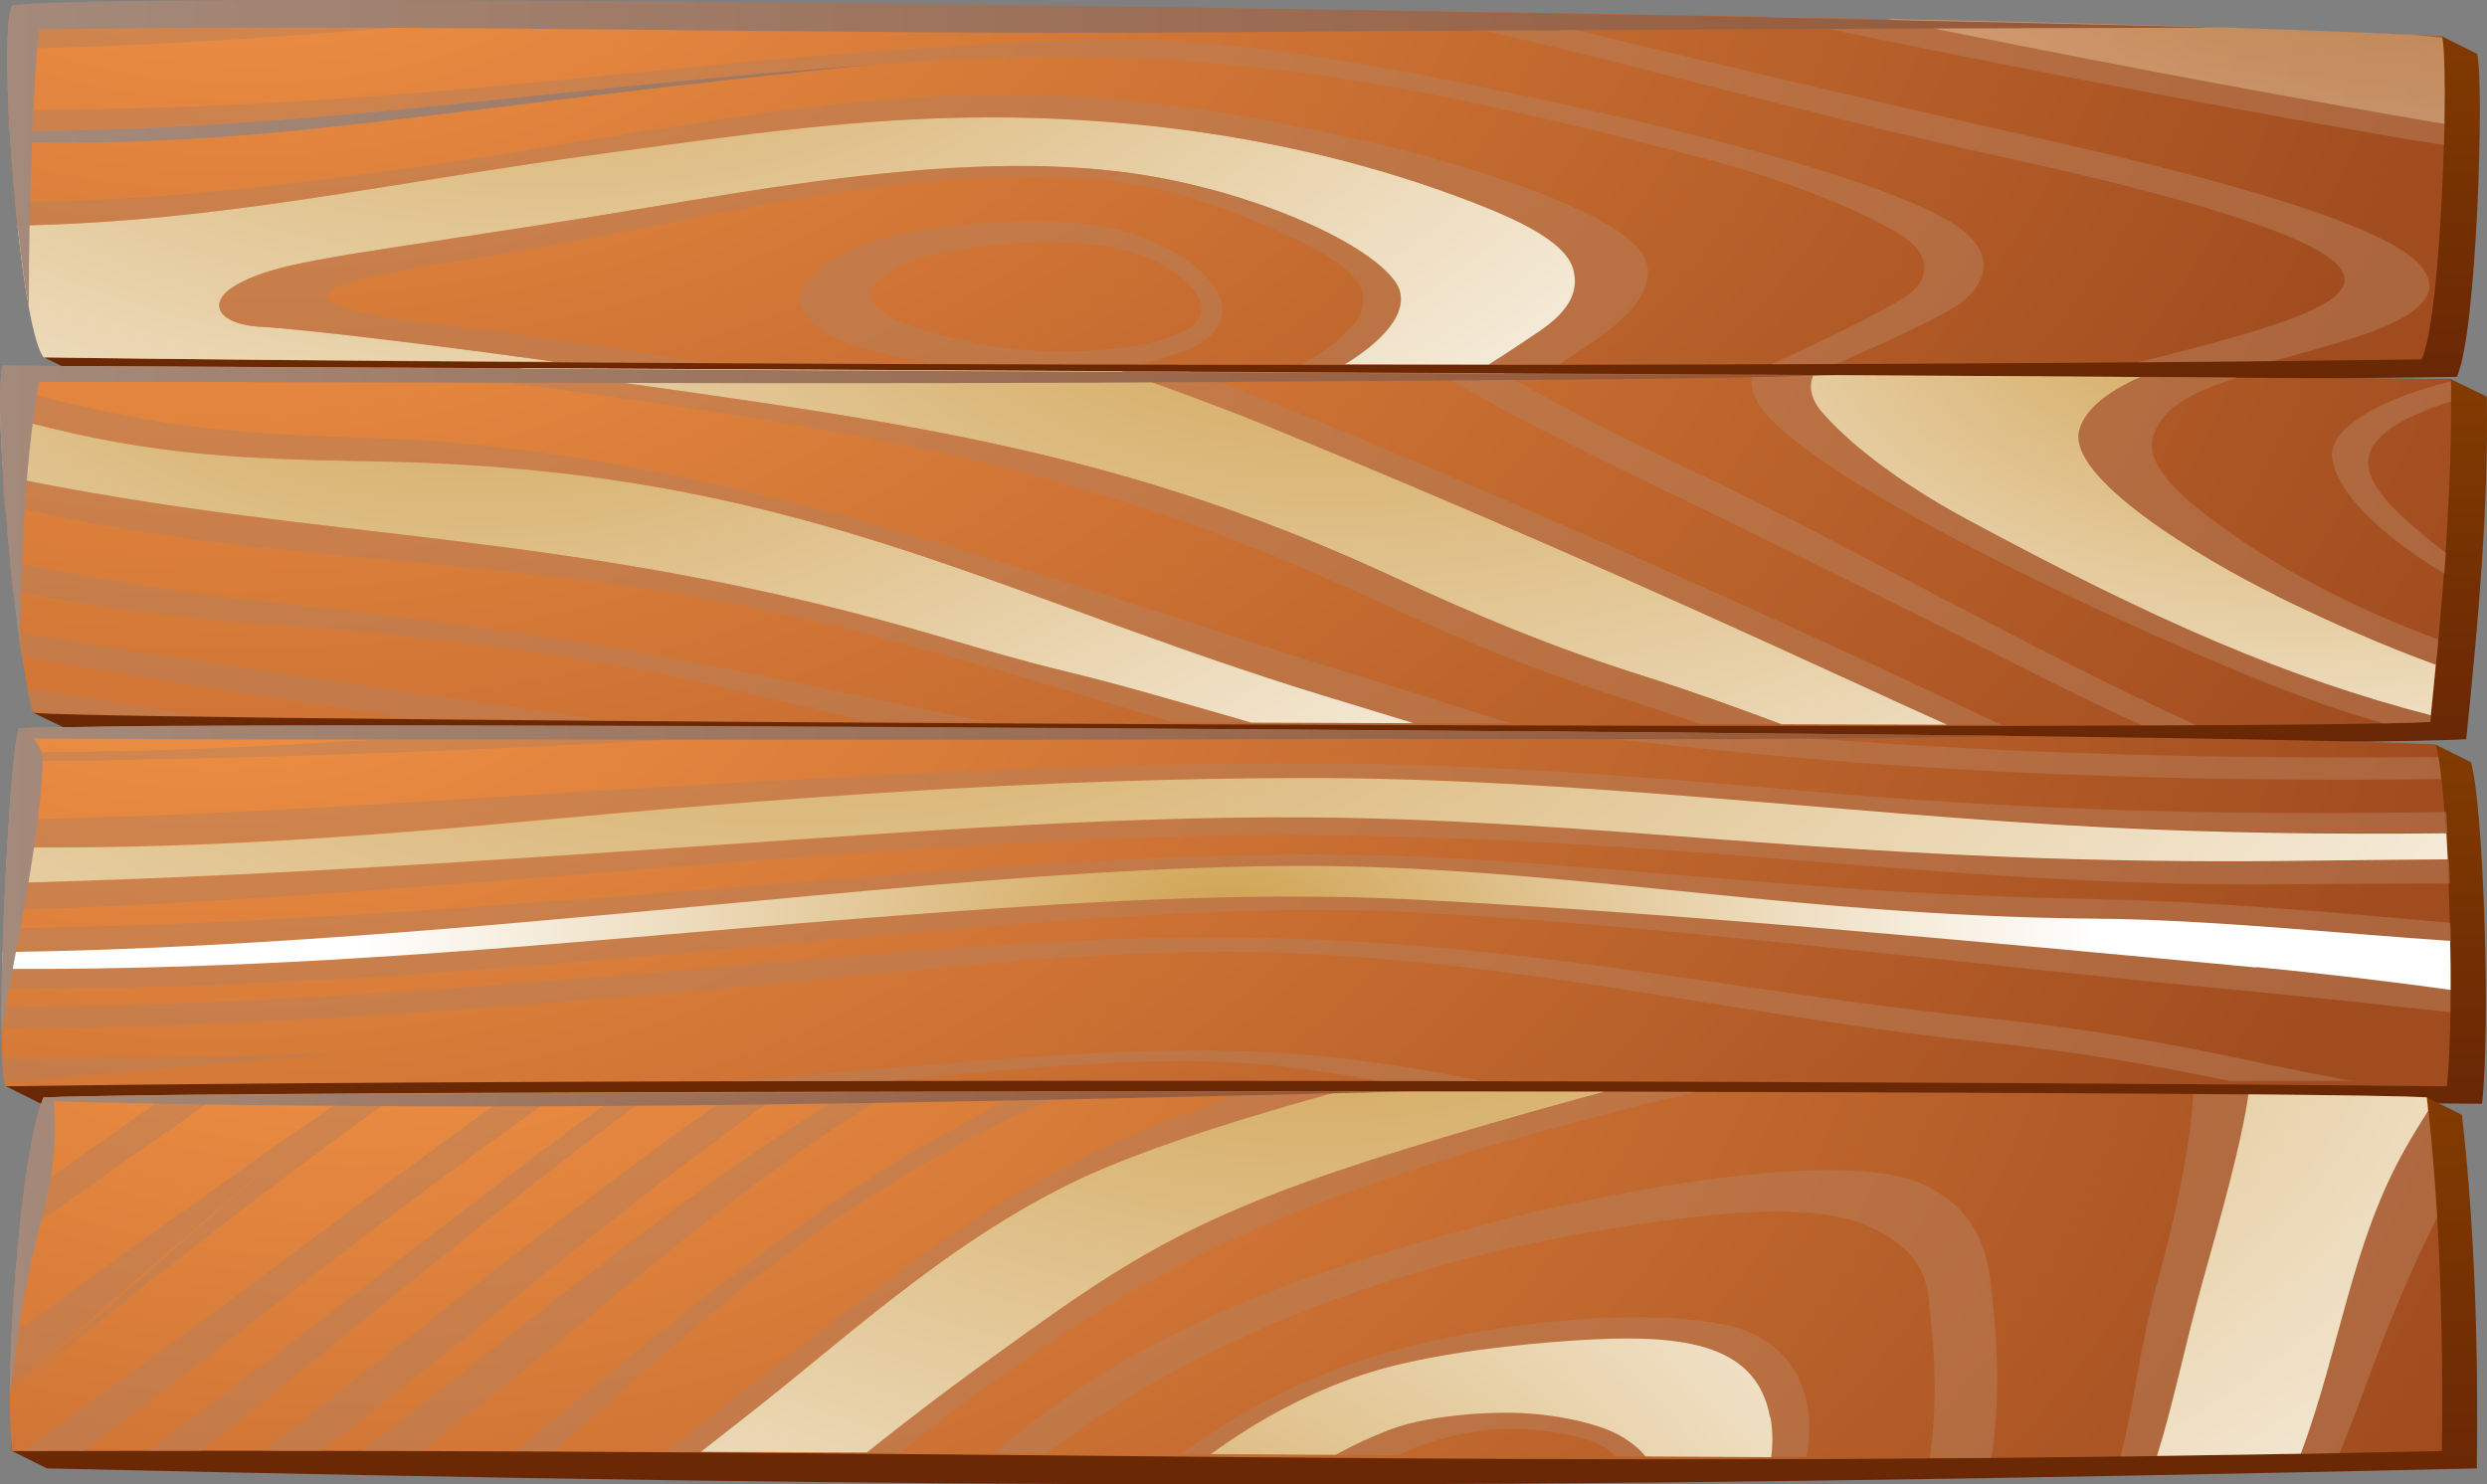 <svg viewBox="0 0 1000 597" fill="none" xmlns="http://www.w3.org/2000/svg" preserveAspectRatio="none">
<rect x="0" y="0" width="1000" height="597" fill="#808080" stroke="none"/>
<path fill-rule="evenodd" clip-rule="evenodd" d="M18.999 9.385C43.603 5.591 758.245 4.084 981.862 14.63L996.016 21.661C998.961 31.816 996.017 134.375 987.847 151.561C745.991 154.964 271.589 154.295 31.728 150.668L17.574 143.637C9.405 113.059 13.87 19.596 19.094 9.329L18.999 9.385Z" fill="url(#paint0_linear_3628_504)"/>
<path fill-rule="evenodd" clip-rule="evenodd" d="M4.845 2.354C30.303 -1.608 767.745 3.247 981.862 14.63C984.807 24.785 981.862 127.344 973.693 144.53C731.837 147.934 257.435 147.264 17.574 143.637C7.885 131.305 -1.14 14.072 4.845 2.354Z" fill="url(#paint1_radial_3628_504)"/>
<path fill-rule="evenodd" clip-rule="evenodd" d="M15.483 154.072C249.074 155.188 754.065 150.612 985.376 152.453L999.91 159.484C1000.67 204.123 996.49 250.046 991.646 297.252C933.604 301.269 69.345 297.196 27.832 293.625L13.298 286.594C6.364 253.45 11.968 169.64 15.483 154.016V154.072Z" fill="url(#paint2_linear_3628_504)"/>
<path fill-rule="evenodd" clip-rule="evenodd" d="M1.045 147.097C241.096 148.269 748.652 150.612 985.473 152.51C986.233 197.149 982.053 243.071 977.208 290.277C919.167 294.295 54.907 290.277 13.395 286.65C5.89 260.815 -2.754 163.948 1.045 147.097Z" fill="url(#paint3_radial_3628_504)"/>
<path fill-rule="evenodd" clip-rule="evenodd" d="M21.754 299.93C73.906 297.364 849.155 294.853 979.393 299.484L993.547 306.515C998.487 322.975 1001.53 411.863 998.012 443.892C756.061 441.492 259.43 440.432 16.529 443.892L2.375 436.861C0.76 405.111 18.049 312.485 21.754 299.93Z" fill="url(#paint4_linear_3628_504)"/>
<path fill-rule="evenodd" clip-rule="evenodd" d="M7.6 292.9C63.551 290.11 903.112 294.351 979.392 299.484C984.332 315.945 987.372 404.833 983.857 436.861C741.906 434.462 245.276 433.402 2.375 436.861C-2.185 427.431 3.23 307.631 7.6 292.956V292.9Z" fill="url(#paint5_radial_3628_504)"/>
<path fill-rule="evenodd" clip-rule="evenodd" d="M31.633 448.355C87.775 445.231 869.009 438.702 975.782 441.325L989.936 448.355C995.256 495.729 996.491 543.158 995.921 590.531C601.314 599.515 381.972 598.789 18.904 590.531L4.749 583.501C3.04 546.952 23.273 466.992 31.633 448.355Z" fill="url(#paint6_linear_3628_504)"/>
<path fill-rule="evenodd" clip-rule="evenodd" d="M17.478 441.381C77.514 438.033 927.24 438.144 975.877 441.381C981.196 488.754 982.431 536.183 981.861 583.556C596.184 591.647 433.554 582.217 4.844 583.556C1.424 552.365 8.548 461.636 17.478 441.381Z" fill="url(#paint7_radial_3628_504)"/>
<path style="mix-blend-mode:multiply" fill-rule="evenodd" clip-rule="evenodd" d="M180.584 96.041C202.528 92.749 228.176 88.899 255.82 84.212L257.15 83.989C283.083 79.636 310.346 75.061 337.61 71.713C358.224 69.202 378.837 67.36 398.881 66.858C419.115 66.356 438.779 67.193 457.398 69.983C479.437 73.275 502.045 79.803 520.759 87.56C539.758 95.427 554.767 104.69 560.942 113.227C561.607 114.176 562.177 115.236 562.557 116.24C565.597 124.443 558.852 134.375 544.888 143.805C543.558 144.698 542.228 145.591 540.708 146.483C559.897 146.483 579.181 146.539 598.655 146.595C605.494 142.298 612.239 137.834 618.983 133.259C632.188 124.275 634.657 116.352 632.663 108.484C630.668 100.449 619.648 92.247 596.85 83.207C535.863 58.823 468.417 47.44 399.736 47.217C347.014 47.05 297.902 54.303 246.035 61.278C154.271 73.61 90.434 89.066 7.029 90.74C9.784 116.296 13.584 138.727 17.574 143.749C63.836 144.419 135.557 145.033 222.857 145.479C199.298 142.187 177.639 139.397 159.4 137.165C132.042 133.817 112.568 131.808 106.013 131.529C99.744 131.25 94.994 130.078 92.049 128.349C89.579 126.898 88.249 125.112 88.154 123.048C88.154 121.262 89.01 119.309 91.099 117.412C94.899 113.897 102.879 110.158 115.228 107.145C128.527 103.909 151.231 100.505 180.584 96.097V96.041Z" fill="url(#paint8_radial_3628_504)"/>
<g style="mix-blend-mode:multiply" opacity="0.5">
<path d="M375.417 91.968C383.017 90.852 390.617 90.07 398.216 89.568C405.056 89.066 412.085 88.899 419.115 89.066C426.049 89.233 432.984 89.68 439.729 90.517C444.288 91.075 448.658 92.079 452.838 93.307C456.828 94.534 460.627 95.985 464.237 97.603C468.132 99.277 471.837 101.174 475.162 103.295C478.201 105.248 481.051 107.312 483.331 109.6C485.516 111.776 487.606 114.176 489.126 116.686C490.646 119.309 491.596 122.043 491.501 124.833C491.406 127.456 490.456 130.246 488.651 132.701C486.941 135.1 484.471 137.221 481.241 138.839C476.587 141.182 471.362 143.024 465.757 144.53C463.287 145.2 460.722 145.758 458.158 146.26C429.754 146.204 401.826 146.093 374.658 146.037C372.378 145.646 370.193 145.256 367.913 144.809C358.698 142.968 349.769 140.736 341.314 138.057C336.945 136.663 332.86 134.654 329.535 132.254C326.305 129.967 323.835 127.232 322.506 124.387C321.366 121.987 321.556 119.421 322.601 117.021C323.741 114.343 325.925 111.72 328.395 109.6C331.625 106.81 335.425 104.243 339.795 101.956C343.879 99.779 348.534 97.938 353.379 96.543C360.408 94.534 367.818 93.028 375.512 91.912L375.417 91.968ZM360.028 107.814C337.23 119.867 356.894 129.799 381.877 135.714C405.436 141.294 425.195 142.912 449.703 140.01C459.393 138.894 469.272 136.607 476.967 132.757C480.861 130.804 482.951 127.177 483.046 124.164C483.236 120.369 480.196 116.519 476.967 113.339C465.567 102.179 446.568 97.826 425.859 97.38C406.291 96.934 375.038 99.779 359.933 107.759L360.028 107.814ZM7.029 90.684C90.434 89.066 154.27 73.554 246.035 61.222C297.997 54.247 347.014 47.049 399.736 47.161C468.417 47.384 535.863 58.711 596.849 83.151C619.553 92.246 630.667 100.449 632.662 108.428C634.657 116.296 632.187 124.219 618.983 133.203C612.239 137.779 605.494 142.242 598.654 146.539C608.059 146.539 617.463 146.539 626.868 146.539C631.237 143.693 635.702 140.736 640.072 137.779C656.316 126.73 664.77 116.352 662.111 105.806C657.361 86.778 589.535 66.188 552.867 57.651C428.614 28.747 367.438 34.885 243.47 55.308C158.45 69.369 77.23 81.087 6.079 81.198V82.37L6.174 82.537V82.705L6.364 84.212V84.379L6.459 85.272C6.459 86.053 6.649 86.89 6.744 87.671V87.838V87.894V88.117C6.744 89.01 6.934 89.903 7.029 90.74V90.684ZM3.894 52.852C101.549 52.239 178.304 41.972 252.4 34.718C438.304 16.471 499.575 14.686 685.764 63.845C720.437 72.996 747.986 84.769 763.09 93.697C776.009 101.286 777.909 111.999 765.085 120.034C755.775 125.893 734.686 136.272 712.173 146.483C721.007 146.483 729.652 146.427 738.296 146.372C758.91 137.388 777.434 128.795 786.078 123.382C789.878 120.983 792.918 118.137 794.818 115.068C796.813 111.999 797.763 108.819 797.573 105.694C797.383 102.737 795.958 99.724 793.583 96.934C791.113 93.976 787.693 91.242 783.703 88.899C766.699 78.855 733.166 68.03 695.549 58.042C641.117 43.646 577.566 30.868 542.988 24.953C473.167 13.012 440.489 15.188 369.718 19.485C328.87 21.996 290.017 25.79 250.5 29.696C176.879 36.95 100.504 44.427 3.419 44.092V44.204V44.315V44.427V44.538V44.65V44.762V44.873V44.985V45.096V45.208V46.826V46.938V47.049V47.161V47.273V47.384V47.496V47.607V47.719C3.419 48.277 3.419 48.835 3.419 49.393V49.505V49.616V49.728V49.839V49.951V50.062V50.174V50.286V50.397V50.509V52.016V52.127H3.894V52.852ZM2.944 19.652C92.524 18.201 179.824 9.106 267.694 1.517C244.705 1.406 222.666 1.294 201.673 1.183C136.032 6.037 70.2 9.831 3.419 10.222V10.334V10.724V10.836C3.419 11.171 3.419 11.505 3.419 11.896V12.008V12.231H3.229V12.398C3.229 12.789 3.229 13.124 3.229 13.514V13.682V13.849V14.016V14.184C3.229 14.63 3.229 15.077 3.229 15.523H3.039V15.69V15.858V16.025V16.192C3.039 16.583 3.039 17.029 3.039 17.476V17.643V17.811V17.978V18.145C3.039 18.592 3.039 19.038 3.039 19.485V19.652V19.82H2.944V19.652ZM561.607 4.363C637.127 20.378 724.047 44.985 788.168 59.325C809.447 64.124 855.424 73.665 892.567 85.272C975.117 110.995 947.189 123.494 871.763 142.689C867.774 143.693 863.784 144.698 859.794 145.702C878.603 145.535 896.652 145.423 913.941 145.2C924.865 142.298 935.505 139.285 945.479 136.16C978.537 125.893 982.052 115.124 971.507 105.025C949.089 83.653 840.415 60.218 799.568 51.067C760.525 42.306 721.862 33.044 683.104 23.949C658.216 18.09 631.047 11.226 603.024 4.865C589.25 4.642 575.381 4.475 561.512 4.252L561.607 4.363ZM711.793 6.763C794.818 24.116 878.603 40.577 963.243 55.196C969.513 56.256 975.972 57.316 982.717 58.321C982.717 55.419 982.907 52.574 982.907 49.839C978.727 49.17 974.547 48.5 970.557 47.775C899.502 35.499 828.826 21.94 758.815 7.655C743.521 7.321 727.847 7.042 711.888 6.707L711.793 6.763ZM972.647 14.184C975.782 14.574 978.917 14.965 981.957 15.3C981.957 15.077 981.862 14.853 981.767 14.686C978.822 14.519 975.782 14.351 972.552 14.24L972.647 14.184ZM115.228 107.089C102.878 110.102 94.899 113.841 91.099 117.356C89.009 119.253 88.059 121.15 88.154 122.992C88.154 125.001 89.579 126.842 92.049 128.293C94.994 130.022 99.744 131.194 106.013 131.473C112.663 131.808 132.042 133.761 159.4 137.109C177.639 139.341 199.298 142.131 222.856 145.423C241.38 145.535 260.569 145.59 280.423 145.702C273.393 144.363 266.174 143.079 258.764 141.963C230.361 137.611 204.428 133.984 183.529 131.25C169.375 129.409 105.348 123.438 143.916 112.725C155.505 109.488 176.594 106.308 203.668 101.9C251.26 94.2 300.467 82.091 348.059 75.842C366.773 73.386 385.487 71.601 403.726 71.099C421.775 70.597 439.254 71.378 455.688 74.056C475.162 77.181 496.725 85.216 513.254 92.581C543.938 106.252 562.556 119.03 534.058 139.843C530.923 142.075 527.504 144.307 523.514 146.539C529.308 146.539 535.008 146.539 540.803 146.539C542.228 145.646 543.653 144.753 544.983 143.861C558.947 134.375 565.691 124.498 562.651 116.296C562.271 115.236 561.702 114.231 561.037 113.283C554.957 104.746 539.948 95.483 520.854 87.615C502.14 79.859 479.531 73.331 457.493 70.038C438.874 67.249 419.21 66.412 398.976 66.914C378.932 67.416 358.318 69.257 337.705 71.768C310.441 75.116 283.178 79.692 257.244 84.044L255.914 84.267C228.271 88.899 202.623 92.749 180.679 96.097C151.326 100.505 128.622 103.909 115.323 107.145L115.228 107.089Z" fill="#B7805C"/>
</g>
<path style="mix-blend-mode:multiply" opacity="0.5" fill-rule="evenodd" clip-rule="evenodd" d="M982.052 15.244C978.917 14.909 975.878 14.518 972.743 14.128C921.921 11.617 846.115 9.441 758.815 7.655C828.826 21.94 899.407 35.499 970.558 47.775C974.643 48.5 978.727 49.17 982.907 49.839C983.192 33.044 982.907 19.541 982.052 15.244Z" fill="url(#paint9_radial_3628_504)"/>
<path style="mix-blend-mode:multiply" fill-rule="evenodd" clip-rule="evenodd" d="M742.287 272.924C665.721 237.714 587.731 203.231 507.745 170.588C490.551 163.558 470.888 156.471 450.844 149.273C367.059 148.827 284.129 148.436 208.418 148.045C216.872 149.217 225.327 150.389 233.876 151.617C366.869 170.086 451.509 181.581 560.752 232.19C594.38 247.758 622.404 259.643 660.022 271.584C679.59 277.778 698.019 284.418 716.353 291.281C738.582 291.337 760.811 291.393 782.944 291.449C770.12 285.701 756.726 279.564 742.287 272.868V272.924Z" fill="url(#paint10_radial_3628_504)"/>
<path style="mix-blend-mode:multiply" fill-rule="evenodd" clip-rule="evenodd" d="M535.2 280.68C395.368 238.049 320.322 188.388 150.187 185.542C90.436 184.538 56.618 182.641 0.191 166.906C0.286 173.992 0.761 182.362 1.331 191.401C131.473 218.687 229.317 212.158 379.029 256.351C395.273 261.15 411.517 265.949 428.236 269.966C449.99 275.156 476.018 282.856 503.091 290.612C524.655 290.723 546.504 290.779 568.543 290.835C557.333 287.431 546.219 284.028 535.294 280.68H535.2Z" fill="url(#paint11_radial_3628_504)"/>
<g style="mix-blend-mode:multiply" opacity="0.5">
<path d="M980.437 257.188C945.289 244.243 913.561 227.503 886.488 206.69C869.579 193.689 863.404 183.757 865.779 175.61C868.154 167.631 874.804 160.488 892.473 154.295C894.847 153.458 897.317 152.621 899.692 151.784C887.058 151.672 873.949 151.616 860.555 151.505C847.16 157.643 838.611 164.394 836.141 172.485C830.346 191.68 884.493 224.211 915.081 239.277C938.165 250.66 959.254 259.811 979.487 267.12C979.772 263.772 980.152 260.369 980.437 257.021V257.188ZM977.398 287.654C919.831 272.756 866.729 249.767 790.544 208.643C762.235 193.354 742.096 176.837 732.312 165.399C728.132 160.488 727.087 155.411 729.177 150.835L704.479 150.668C704.099 152.565 704.194 154.518 704.669 156.471C705.429 159.763 707.233 163.055 709.798 166.068C720.723 178.902 747.036 195.642 777.909 212.326C822.462 236.431 876.609 260.592 906.722 272.812C926.101 280.679 942.63 286.427 958.494 290.946C967.328 290.779 973.788 290.556 977.208 290.333L977.493 287.71L977.398 287.654ZM883.163 291.672C817.712 261.875 744.946 220.305 689.565 193.689C671.991 185.263 633.993 167.854 604.734 150.11L578.801 149.942C610.909 169.528 653.087 189.392 673.985 199.436C706.759 215.227 738.962 231.353 771.26 247.367C798.713 260.982 829.206 277.108 861.029 291.616H878.793C880.218 291.616 881.643 291.616 883.068 291.616L883.163 291.672ZM804.698 291.504C786.174 282.856 766.795 273.537 744.756 263.382C671.041 229.456 595.9 196.256 518.859 164.841C506.415 159.763 492.546 154.63 478.202 149.44L450.939 149.273C470.982 156.471 490.646 163.557 507.84 170.588C587.825 203.23 665.816 237.658 742.381 272.923C756.821 279.563 770.31 285.757 783.039 291.504H804.698ZM152.561 147.822C178.495 150.891 204.998 153.904 231.406 157.587C362.879 175.833 444.384 191.01 552.298 241.006C586.401 256.797 614.899 268.906 652.992 280.958C663.631 284.362 673.985 287.766 683.96 291.225C694.694 291.225 705.524 291.281 716.353 291.337C698.019 284.418 679.59 277.834 660.021 271.64C622.404 259.699 594.38 247.814 560.752 232.246C451.603 181.636 366.868 170.142 233.876 151.672C225.327 150.5 216.872 149.329 208.418 148.101L152.561 147.822ZM0.095 166.849C56.522 182.585 90.34 184.538 150.091 185.486C320.321 188.332 395.272 237.993 535.104 280.624C546.123 283.972 557.237 287.375 568.352 290.779C581.271 290.779 594.19 290.891 607.204 290.891C585.356 283.916 563.697 277.108 542.323 270.58C423.96 234.478 287.358 180.576 151.801 176.224C91.005 174.271 59.087 171.816 0 154.741H0.19C0.19 155.076 0.19 155.411 0.19 155.69V155.857V156.024V156.192C0.19 156.582 0.19 156.973 0.19 157.364V157.531V157.698V157.866C0.19 158.256 0.19 158.703 0.19 159.149V159.317V159.484H0.095C0.095 159.93 0.095 160.377 0.095 160.823V161.214V161.381C0.095 161.772 0.095 162.162 0.095 162.553V162.776V162.999V163.223C0.095 163.669 0.095 164.171 0.095 164.673V164.897V165.12V165.343C0.095 165.789 0.095 166.18 0.095 166.626V166.849ZM2.09 203.063C109.339 228.954 204.618 221.811 319.181 247.814C369.623 259.253 420.73 275.267 471.837 290.444C482.192 290.444 492.546 290.556 502.995 290.556C475.922 282.8 449.894 275.099 428.14 269.91C411.421 265.893 395.177 261.094 378.933 256.295C229.222 212.158 131.377 218.687 1.235 191.345V191.513V192.238V192.405V192.573V193.466V193.633V193.8V193.968V194.861V195.028V195.195V195.363V195.53V195.921V196.088V196.256V196.423V197.539V197.706V197.874V198.041V198.208V198.376V198.543V198.711V198.878V199.045L1.33 200.161V200.329V200.496V200.664V201.222V201.389V201.556V202.505V202.672H2.09V203.063ZM5.415 237.658C37.333 244.131 72.386 248.762 106.394 251.05C230.171 259.42 278.239 273.37 347.205 289.83C362.879 289.886 378.838 289.998 395.177 290.054C391.662 289.328 388.052 288.603 384.537 287.933C294.768 269.743 241.476 255.96 109.814 242.345C73.336 238.551 38.663 232.692 4.085 225.885V226.052V226.22V226.387V226.554V227.838L4.275 228.005V228.173V228.34V228.507V228.675V228.842V229.01C4.275 229.623 4.37 230.237 4.465 230.851V231.018V231.186V231.353V231.52V231.688L4.655 233.362V233.529V233.697V233.864V234.031V234.199V234.366V234.534L4.845 235.817V235.984V236.152V236.319V236.487V236.877V237.045V237.212L5.415 237.658ZM8.834 263.94C50.727 271.082 94.044 278.336 138.122 284.809C147.146 286.148 156.171 287.431 165.195 288.714C188.184 288.882 213.262 289.049 240.146 289.217C162.82 278.057 84.64 267.343 7.41 254.231V254.398L7.6 255.626V255.793V255.96V256.407V256.574V256.742L7.79 258.137V258.304V258.471V259.085L7.885 259.253V259.42L8.075 260.313V260.48V260.648L8.17 261.54V261.708V261.875V262.043V262.489V262.656V262.824V262.991V263.158V264.051L8.36 264.219L8.834 263.94ZM13.109 285.98L19.379 286.929C29.543 287.264 50.252 287.598 79.605 287.933C56.617 284.306 33.818 280.624 10.924 276.718V276.885V277.052C10.924 277.443 11.114 277.834 11.114 278.224V278.392V278.559V278.726C11.209 279.173 11.304 279.563 11.399 280.01V280.177V280.345V280.512C11.494 280.903 11.589 281.293 11.684 281.684V281.851V282.019V282.186C11.779 282.577 11.874 282.967 11.969 283.302V283.414V283.525C12.064 283.916 12.159 284.306 12.254 284.697V284.809V284.92C12.254 285.255 12.444 285.59 12.539 285.924V286.036L13.109 285.98ZM983.287 222.202C979.297 219.245 975.593 216.232 972.268 213.386C950.134 194.47 939.21 178.679 977.968 164.004C980.342 163.111 982.907 162.218 985.567 161.381C985.567 158.703 985.567 156.024 985.567 153.346C979.867 154.797 974.548 156.359 969.798 158.033C951.179 164.506 939.305 172.82 937.785 181.246C937.595 182.306 937.595 183.422 937.785 184.482C939.02 193.856 948.424 205.574 962.483 216.734C968.563 221.532 975.403 226.275 982.907 230.683C983.097 227.838 983.287 225.048 983.477 222.202H983.287Z" fill="#B7805C"/>
</g>
<path style="mix-blend-mode:multiply" fill-rule="evenodd" clip-rule="evenodd" d="M915.079 239.388C884.491 224.323 830.344 191.792 836.139 172.597C838.609 164.506 847.063 157.699 860.553 151.617C819.705 151.338 775.533 151.059 729.175 150.835C727.086 155.411 728.226 160.489 732.31 165.399C742 176.838 762.138 193.354 790.542 208.643C866.727 249.767 919.829 272.756 977.396 287.655C978.061 280.847 978.821 274.04 979.391 267.288C959.157 259.922 938.163 250.827 914.984 239.444L915.079 239.388Z" fill="url(#paint12_radial_3628_504)"/>
<g style="mix-blend-mode:multiply" opacity="0.5">
<path d="M357.653 434.685C408.285 429.886 464.332 423.637 511.639 428.436C524.939 429.775 539.378 431.951 554.767 434.629C568.256 434.629 581.84 434.629 595.424 434.629C567.211 429.049 538.998 424.697 512.589 423.302C455.308 420.177 387.672 427.208 330.2 431.895C318.136 432.899 306.166 433.848 294.102 434.852C315.001 434.852 336.185 434.741 357.653 434.741V434.685ZM141.351 423.358C94.519 425.032 47.687 425.422 0.854 425.534C0.854 425.869 0.854 426.259 0.854 426.594V427.32C0.854 427.654 0.854 427.933 0.854 428.212C0.854 428.436 0.854 428.659 0.854 428.882C0.854 429.161 0.854 429.44 0.854 429.775V430.444C0.854 430.444 0.854 430.891 0.949 431.114C0.949 431.393 0.949 431.616 0.949 431.839C0.949 432.007 0.949 432.174 0.949 432.342C0.949 432.62 0.949 432.844 0.949 433.067C0.949 433.234 0.949 433.402 0.949 433.513C0.949 433.736 0.949 433.96 1.044 434.127V434.462C1.044 434.462 1.139 434.852 1.234 435.02C1.234 435.131 1.234 435.243 1.234 435.355L140.781 423.302L141.351 423.358ZM946.619 434.908C935.409 432.844 923.915 430.556 911.946 428.045C872.903 419.731 840.795 413.816 799.947 409.576C694.694 398.639 616.133 379.053 502.71 377.101C430.324 375.873 349.484 383.964 277.003 389.934C187.993 397.244 99.553 404.554 0.664 404.721V404.833H0.569V405C0.569 405.725 0.569 406.451 0.569 407.176V407.623V407.79V409.464V409.576V410.413V410.524V411.473V411.584V411.696V412.923V413.035V413.147V413.426V413.537C100.123 413.314 188.943 406.004 278.238 398.695C350.149 392.78 430.704 381.564 502.425 382.792C566.926 383.908 628.293 393.84 690.229 403.828C726.612 409.743 761.285 415.267 798.428 419.117C834.145 422.8 863.024 427.822 895.987 434.629C912.991 434.629 929.9 434.629 946.619 434.685V434.908ZM985.282 398.081C960.678 394.733 934.84 391.497 907.101 388.93C795.388 378.44 673.225 367.001 568.351 361.588C500.335 358.073 427.854 362.928 360.218 368.061C332.195 370.181 303.887 372.581 275.768 374.98C186.568 382.569 99.459 389.99 0.759 389.488V389.599V389.711V389.823V389.934V391.999V392.11V392.222V392.334V392.613V392.724V394.342V394.454V394.566V394.677V394.789V394.9V395.012V395.124V395.235V395.347V396.965V397.077V397.188V397.3V397.411V397.523V397.635C100.218 398.137 187.613 390.715 277.193 383.071C366.203 375.482 481.526 362.37 567.686 366.833C672.18 372.246 794.248 388.26 905.771 398.75C931.325 401.15 958.018 404.107 985.282 407.065C985.282 403.94 985.282 400.759 985.282 397.467V398.081ZM984.997 371.074C937.309 366.833 889.432 362.593 843.74 361.644C807.832 360.863 772.019 359.468 736.111 356.79C710.938 354.948 689.374 353.107 669.52 351.489C610.054 346.523 565.216 342.784 507.175 343.844C445.903 344.96 385.107 349.759 324.5 354.502C217.537 362.928 109.053 372.023 1.329 373.306V373.474V373.641V373.808V373.976V374.143V375.203V375.371V375.65V375.817V375.985V376.431V376.598V376.766V376.933V377.101V377.379V377.547V378.161V378.328V378.495V378.663V378.83V378.998V380.058V380.225V380.393V380.56V380.727V381.006V381.174V381.341V381.509V381.676V381.843V382.011V382.178V383.238V383.406C109.908 381.899 223.046 370.293 326.02 360.807C386.152 355.227 446.568 349.982 507.365 348.866C620.503 346.802 714.452 368.898 843.36 369.958C887.722 370.349 941.964 375.985 985.472 378.886C985.472 376.431 985.377 374.032 985.282 371.576L984.997 371.074ZM984.047 345.797C963.148 345.853 942.154 346.188 921.16 346.411C838.895 347.304 771.449 344.012 689.849 337.651C635.797 333.466 580.985 329.281 526.458 328.89C441.439 328.276 349.769 335.921 265.129 341.557C178.589 347.304 94.139 352.94 2.184 355.283V355.451V355.618V355.785V355.953V356.12V356.287V356.455V356.622V356.79V356.957V357.961V358.129V358.296V358.464V358.631V359.301V359.468V359.635V359.803V359.97V360.138V360.975V361.142V361.309V361.477V361.644V361.812V361.979V362.146V362.481V362.649V362.816V362.983V363.151V363.82V363.988V364.155V364.323V364.49V364.657V365.16V365.327V365.494V365.662V365.829V365.996C174.504 361.198 370.383 334.693 526.933 335.809C580.985 336.2 635.607 339.157 689.184 343.286C771.259 349.647 838.42 356.511 921.16 355.618C942.534 355.395 963.813 355.283 985.092 355.283C984.997 352.047 984.807 348.81 984.712 345.63L984.047 345.797ZM982.907 326.547C901.211 327.942 816.571 326.268 724.712 318.009C658.501 312.039 591.625 307.017 525.984 307.017C422.155 307.017 310.821 313.657 206.802 320.074C139.546 324.259 73.24 328.388 3.609 329.56V329.727V329.895V330.062V330.229V331.401V331.569V331.736V331.903V332.071V332.238V332.406V332.573V332.74V332.908V333.075V334.135V334.303V334.47V334.637V334.805V334.972V335.14V335.307V335.474V335.642V335.809V335.977V336.869V337.037V337.204V337.372V337.539V337.706V337.874V338.041V338.209V338.376V338.543V339.827V339.994V340.162V340.329V340.496C69.82 341.445 137.551 337.148 208.417 330.508C311.391 320.855 423.2 312.653 526.648 312.653C630.097 312.653 740.101 327.049 846.875 332.461C892.377 334.749 938.164 335.363 984.142 334.861C983.952 331.903 983.762 329.058 983.572 326.323L982.907 326.547ZM980.437 304.506C963.528 304.618 946.619 304.673 929.805 304.618C855.614 304.283 781.614 301.604 702.768 294.909C674.745 294.63 645.677 294.406 615.943 294.183C632.377 295.522 649.951 297.252 669.045 299.373C777.719 311.593 881.073 314.494 981.672 313.322C981.292 309.919 980.912 306.961 980.437 304.562V304.506ZM233.116 292.174C157.215 296.862 82.264 302.944 5.984 302.441V302.553V303.446L5.889 303.502V303.669V303.892V304.06V304.171V304.283V305.12L5.794 305.176V305.287V306.18L5.699 306.236C96.799 305.343 179.729 302.33 267.599 297.643C298.662 295.969 330.295 294.295 362.593 292.732L365.918 292.565C319.371 292.342 274.628 292.23 233.211 292.119L233.116 292.174Z" fill="#B7805C"/>
</g>
<path style="mix-blend-mode:multiply" fill-rule="evenodd" clip-rule="evenodd" d="M907.197 388.93C934.935 391.553 960.678 394.733 985.377 398.081C985.377 391.72 985.377 385.08 985.187 378.384C941.775 375.482 887.533 369.791 843.075 369.456C714.168 368.396 620.219 346.244 507.08 348.364C446.284 349.48 385.867 354.781 325.736 360.305C222.762 369.791 109.624 381.453 1.045 382.904V384.912V385.024V385.136V387.591V387.702V387.814V388.539V388.651V388.763V388.874V389.097V389.209V389.321V389.432V389.544V389.655C99.649 390.158 186.854 382.736 276.054 375.148C304.172 372.748 332.48 370.349 360.504 368.229C428.14 363.095 500.621 358.241 568.637 361.756C673.51 367.168 795.673 378.607 907.387 389.097L907.197 388.93Z" fill="url(#paint13_radial_3628_504)"/>
<path style="mix-blend-mode:multiply" fill-rule="evenodd" clip-rule="evenodd" d="M983.477 335.084C937.499 335.586 891.807 334.972 846.21 332.684C739.436 327.272 633.327 312.876 525.984 312.876C418.64 312.876 310.726 321.078 207.752 330.731C136.792 337.371 69.156 341.668 2.944 340.719V342.059V342.282V342.505V342.728L2.754 345.183V345.351V345.407V345.63L2.564 348.085V348.308V348.531L2.47 350.819V351.042V351.265V351.489V351.712L2.375 353.832V354.892V355.116C94.329 352.772 178.779 347.192 265.319 341.389C349.959 335.753 441.724 328.109 526.649 328.723C581.175 329.113 635.987 333.298 690.039 337.483C771.639 343.788 839.18 347.136 921.35 346.244C942.344 346.02 963.338 345.741 984.237 345.63C984.047 341.947 983.857 338.376 983.667 334.916L983.477 335.084Z" fill="url(#paint14_radial_3628_504)"/>
<g style="mix-blend-mode:multiply" opacity="0.5">
<path d="M537.099 585.063C537.099 585.063 538.049 584.561 538.524 584.282C544.793 580.878 551.443 577.809 558.378 575.131C563.127 573.289 568.352 571.95 573.767 570.946C578.991 569.997 584.501 569.327 589.916 568.825C595.71 568.323 601.695 568.1 607.68 568.156C613.189 568.267 618.604 568.658 623.924 569.439C629.053 570.164 634.278 571.225 639.313 572.62C644.537 574.07 649.287 575.968 653.277 578.478C656.602 580.543 659.547 583.054 661.636 585.732H649.667C648.432 584.337 646.912 583.11 645.297 582.105C639.883 578.757 631.618 576.972 624.209 575.856C600.46 572.396 579.656 576.86 562.272 585.174L537.289 585.063H537.099ZM420.826 584.449C432.985 575.242 445.999 566.426 460.533 558C520 523.405 594.665 499.132 683.01 489.256C715.878 485.573 737.442 487.024 750.836 492.939C764.135 498.742 773.635 506.777 775.345 521.229C778.195 543.883 779.049 565.645 775.915 586.29C782.659 586.29 789.404 586.346 796.149 586.346C797.668 586.346 799.188 586.346 800.708 586.346C804.318 563.748 803.368 539.642 800.233 514.589C798.048 496.845 790.069 483.676 772.305 475.92C740.292 461.914 651.757 478.543 607.775 489.702C501.666 516.653 448.944 542.767 399.737 584.337C406.767 584.337 413.796 584.393 420.826 584.449ZM361.834 584.114C455.214 510.515 516.58 478.654 681.775 439.093C669.711 439.093 657.457 439.093 645.012 439.037C607.3 449.192 573.482 459.236 551.253 466.434C473.643 491.488 448.659 509.846 394.132 549.351C378.173 560.902 363.164 572.452 348.63 584.058H361.834V584.114ZM881.833 439.93C881.453 456.111 875.184 488.084 868.059 513.417C860.08 541.707 858.465 563.971 852.575 585.732C857.42 585.677 862.36 585.621 867.299 585.565C874.139 563.748 878.604 540.368 886.203 513.473C892.948 489.702 901.497 459.403 904.062 440.153C897.033 440.097 889.623 440.041 881.833 439.985V439.93ZM281.944 583.779C287.549 579.371 293.153 574.963 298.853 570.555C342.17 536.908 387.768 493.05 445.619 469.113C470.413 458.846 502.521 448.746 538.239 438.925C526.459 438.925 514.68 438.925 502.996 438.925C479.342 446.57 457.399 454.828 438.59 463.979C383.018 491.042 333.716 532.5 289.733 566.649C282.419 572.341 275.199 577.976 267.885 583.612C272.539 583.612 277.194 583.612 281.944 583.612V583.779ZM976.448 446.793C973.313 451.759 970.273 456.669 967.518 461.524C945.67 499.635 940.635 543.548 925.246 584.672C930.376 584.561 935.6 584.505 940.73 584.393C945.1 573.847 948.995 563.301 952.889 552.755C960.964 530.826 969.608 510.404 979.963 489.647C979.108 475.362 977.968 461.077 976.448 446.849V446.793ZM222.952 583.612C280.899 531.663 335.996 479.547 429.755 439.093C423.771 439.093 417.881 439.093 411.991 439.093C368.579 460.073 328.301 486.131 279.759 524.354C255.06 543.827 231.312 563.748 207.278 583.5C212.503 583.5 217.728 583.5 222.952 583.5V583.612ZM341.03 439.26C282.514 474.413 229.222 518.383 179.255 557.275C168.046 565.98 156.836 574.74 145.532 583.445C153.416 583.445 161.396 583.445 169.375 583.445C177.545 577.139 185.62 570.778 193.789 564.473C245.846 523.963 297.618 475.139 358.794 439.204C352.81 439.204 346.92 439.204 341.03 439.204V439.26ZM295.433 439.372C269.12 457.451 244.136 476.199 220.102 494.445C198.444 510.962 176.975 527.869 155.696 544.609C139.167 557.61 122.733 570.555 106.109 583.389C113.804 583.389 121.593 583.389 129.383 583.389C142.967 572.843 156.456 562.241 169.945 551.583C213.263 517.49 262.85 475.697 314.812 439.316C308.257 439.316 301.893 439.316 295.433 439.316V439.372ZM249.741 439.539C221.622 459.682 194.739 480.384 167.856 501.03C132.138 528.483 96.42 556.159 59.752 583.389C66.781 583.389 73.811 583.389 80.746 583.389C114.279 557.108 146.387 530.715 177.64 505.549C205.378 483.23 233.307 460.91 262.85 439.483H249.741V439.539ZM205.568 439.651C167.666 466.49 131.188 494.278 95.565 520.559C66.876 541.707 38.473 562.632 9.405 583.5H10.165H10.545H10.925H11.305H11.685H12.065H12.445H12.825H13.205H13.585H13.965H14.345H14.725H15.105H15.485H15.864C21.944 583.5 28.024 583.5 34.008 583.5C98.32 534.62 161.396 484.178 225.042 439.651C218.393 439.651 211.838 439.651 205.473 439.706L205.568 439.651ZM140.782 439.985C96.325 470.452 53.102 501.699 11.495 531.942L4.56 536.964V537.355C4.56 538.024 4.56 538.638 4.465 539.308V539.698V540.089V541.651V542.042V542.432V542.823V544.385V545.111V545.501V546.952V547.343V547.733V548.124V549.24V550.746V551.639C4.465 552.197 4.465 552.755 4.465 553.313V553.927C4.465 554.541 4.465 555.099 4.465 555.712V556.271C4.465 556.884 4.465 557.554 4.465 558.168L141.257 440.153L140.782 439.985ZM3.99 558.447C3.99 559.116 3.99 559.786 3.99 560.4C3.99 559.73 3.99 559.116 3.99 558.447ZM3.99 560.4C12.16 553.983 20.329 547.51 28.499 540.87C69.821 507.391 113.994 472.907 160.351 439.874C153.701 439.874 147.147 439.93 140.877 439.985L3.99 560.4ZM67.257 440.488C50.917 451.926 35.053 463.142 19.379 474.19C16.055 476.59 12.635 478.933 9.31 481.333V481.556L9.215 482.281V482.504L9.025 483.676V483.899L8.835 484.848V485.071L8.645 486.466V487.303L8.55 487.526L8.36 489.033V489.926L8.265 489.981V490.205L8.075 491.432V491.655V492.325L7.79 494.166V494.445L7.695 495.115V495.45V496.733L7.505 497.012C15.485 491.488 23.464 485.908 31.444 480.272C50.157 467.104 69.156 453.712 88.44 440.153C80.841 440.209 73.716 440.264 67.257 440.32V440.488ZM726.328 586.011C727.562 579.594 727.753 573.457 727.088 567.821C725.188 552.588 716.543 540.647 701.819 535.123C699.919 534.397 698.019 533.839 696.024 533.337C678.26 529.096 651.757 528.706 623.829 531.552C596.375 534.342 567.307 540.2 543.463 548.459C523.325 555.434 505.181 564.696 488.557 575.354C483.902 578.367 479.247 581.492 474.783 584.672H486.847C490.742 581.938 494.731 579.204 498.816 576.526C513.635 566.984 529.784 558.837 547.833 552.811C569.207 545.669 599.51 541.651 624.494 539.642C670.946 535.904 705.809 537.466 711.699 569.83C712.648 574.852 712.743 580.208 711.984 585.9H726.233L726.328 586.011Z" fill="#B7805C"/>
</g>
<path style="mix-blend-mode:multiply" fill-rule="evenodd" clip-rule="evenodd" d="M886.202 513.417C878.602 540.312 874.138 563.692 867.298 585.509C886.012 585.23 905.296 584.951 925.15 584.617C940.634 543.548 945.573 499.579 967.422 461.468C970.177 456.614 973.217 451.703 976.352 446.737C976.162 444.952 975.972 443.11 975.782 441.325C968.467 440.823 942.629 440.432 904.061 440.097C901.401 459.348 892.852 489.647 886.202 513.417ZM394.131 549.352C448.753 509.846 473.736 491.488 551.252 466.434C573.48 459.292 607.298 449.192 645.011 439.037C624.397 439.037 603.309 438.981 582.03 438.981C567.306 438.981 552.677 438.981 538.143 438.981C502.425 448.802 470.317 458.901 445.523 469.168C387.671 493.106 342.074 536.964 298.757 570.611C293.152 575.019 287.452 579.427 281.848 583.835C303.886 583.947 326.115 584.003 348.534 584.114C363.163 572.452 378.172 560.902 394.036 549.407L394.131 549.352Z" fill="url(#paint15_radial_3628_504)"/>
<path style="mix-blend-mode:multiply" fill-rule="evenodd" clip-rule="evenodd" d="M711.698 569.885C705.808 537.522 671.04 535.96 624.493 539.698C599.51 541.707 569.111 545.725 547.833 552.867C529.784 558.893 513.635 567.04 498.815 576.581C494.731 579.204 490.741 581.938 486.846 584.784C503.565 584.895 520.284 584.951 537.098 585.063C537.573 584.784 538.048 584.561 538.523 584.282C544.793 580.878 551.442 577.809 558.377 575.131C563.127 573.289 568.351 571.95 573.766 570.946C578.991 569.997 584.5 569.328 589.915 568.825C595.71 568.323 601.694 568.1 607.679 568.156C613.189 568.267 618.603 568.658 623.923 569.439C629.053 570.164 634.278 571.225 639.312 572.62C644.537 574.07 649.287 575.968 653.276 578.479C656.601 580.543 659.546 583.054 661.636 585.732C678.45 585.844 695.359 585.9 712.173 586.011C712.933 580.32 712.743 574.907 711.888 569.941L711.698 569.885Z" fill="url(#paint16_radial_3628_504)"/>
<path style="mix-blend-mode:screen" fill-rule="evenodd" clip-rule="evenodd" d="M15.579 11.784C16.434 11.784 17.289 11.784 18.144 11.784C170.99 9.329 330.391 14.128 482.097 13.012C618.889 12.008 755.681 11.45 893.328 11.115C494.351 1.015 21.279 -2.947 4.845 2.354C2.47 6.986 2.47 28.189 3.895 52.852V54.415L3.99 54.471V54.526C3.99 55.252 3.99 55.921 4.085 56.647V56.758H4.18V56.814C5.7 80.082 8.36 105.694 11.589 123.215C11.589 100.84 11.969 79.078 12.919 57.149C47.592 57.93 83.88 56.145 124.538 51.96C163.485 47.942 202.053 42.809 240.811 38.177C278.619 33.657 314.337 29.64 351.479 25.957C322.126 28.022 289.733 31.035 252.4 34.662C180.679 41.693 106.394 51.569 13.014 52.741C13.584 39.182 14.439 25.567 15.579 11.729V11.784Z" fill="url(#paint17_linear_3628_504)"/>
<path style="mix-blend-mode:screen" fill-rule="evenodd" clip-rule="evenodd" d="M24.603 147.152C16.054 147.152 8.169 147.097 0.95 147.041C-1.9 160.042 2.47 220.137 8.074 259.029C8.739 227.112 9.404 196.255 13.964 164.283C14.439 160.879 15.009 157.475 15.579 154.071C15.579 153.904 15.579 153.737 15.579 153.569C107.438 153.569 199.108 153.96 290.683 154.071C357.369 154.127 424.055 154.071 490.646 153.625C498.72 153.569 506.89 153.513 514.964 153.458C588.87 152.844 663.821 152.955 737.726 150.891C451.223 149.942 159.875 147.822 24.508 147.208L24.603 147.152Z" fill="url(#paint18_linear_3628_504)"/>
<path style="mix-blend-mode:screen" fill-rule="evenodd" clip-rule="evenodd" d="M0.665 414.151C3.039 400.536 5.794 386.195 8.454 371.855C10.639 360.082 12.634 348.252 14.249 336.869C15.674 326.379 16.814 316.168 17.194 306.626C17.384 303.334 16.149 300.153 13.489 296.973C47.402 297.14 81.315 297.419 115.228 297.419C218.487 297.308 322.126 297.643 425.765 297.475C442.009 297.475 458.348 297.475 474.592 297.364C484.946 297.364 495.301 297.308 505.56 297.252C606.824 296.861 707.708 298.2 808.592 295.913C474.117 292.565 112.948 290.389 25.458 292.453C16.434 292.565 10.354 292.676 7.504 292.844C4.179 304.004 0.19 376.152 0.57 414.095H0.665V414.151Z" fill="url(#paint19_linear_3628_504)"/>
<path style="mix-blend-mode:screen" fill-rule="evenodd" clip-rule="evenodd" d="M11.209 513.919C17.004 485.183 23.558 472.739 21.659 443.724C21.659 443.445 21.659 443.222 21.659 442.943C29.068 443.11 36.383 443.278 43.792 443.445C179.159 446.347 313.481 444.617 448.088 441.715C487.606 440.878 527.124 439.874 566.737 438.925C287.928 439.148 42.747 439.93 17.479 441.325C17.194 442.05 16.814 442.887 16.529 443.78C9.594 463.421 4.085 523.182 3.895 561.125C6.079 545.334 7.979 529.543 11.209 513.863V513.919Z" fill="url(#paint20_linear_3628_504)"/>
<defs>
<linearGradient id="paint0_linear_3628_504" x1="505.085" y1="153.793" x2="505.085" y2="6.539" gradientUnits="userSpaceOnUse">
<stop stop-color="#692705"/>
<stop offset="1" stop-color="#823B00"/>
</linearGradient>
<radialGradient id="paint1_radial_3628_504" cx="0" cy="0" r="1" gradientUnits="userSpaceOnUse" gradientTransform="translate(102.119 -64.158) scale(898.267 527.635)">
<stop stop-color="#F59547"/>
<stop offset="1" stop-color="#A14C1F"/>
</radialGradient>
<linearGradient id="paint2_linear_3628_504" x1="504.989" y1="298.926" x2="504.989" y2="152.007" gradientUnits="userSpaceOnUse">
<stop stop-color="#692705"/>
<stop offset="1" stop-color="#823B00"/>
</linearGradient>
<radialGradient id="paint3_radial_3628_504" cx="0" cy="0" r="1" gradientUnits="userSpaceOnUse" gradientTransform="translate(90.34 39.126) scale(968.373 568.815)">
<stop stop-color="#F59547"/>
<stop offset="1" stop-color="#A14C1F"/>
</radialGradient>
<linearGradient id="paint4_linear_3628_504" x1="500.906" y1="443.836" x2="500.906" y2="296.861" gradientUnits="userSpaceOnUse">
<stop stop-color="#692705"/>
<stop offset="1" stop-color="#823B00"/>
</linearGradient>
<radialGradient id="paint5_radial_3628_504" cx="0" cy="0" r="1" gradientUnits="userSpaceOnUse" gradientTransform="translate(92.81 234.646) scale(891.333 523.562)">
<stop stop-color="#F59547"/>
<stop offset="1" stop-color="#A14C1F"/>
</radialGradient>
<linearGradient id="paint6_linear_3628_504" x1="500.43" y1="597.004" x2="500.43" y2="440.767" gradientUnits="userSpaceOnUse">
<stop stop-color="#692705"/>
<stop offset="1" stop-color="#823B00"/>
</linearGradient>
<radialGradient id="paint7_radial_3628_504" cx="0" cy="0" r="1" gradientUnits="userSpaceOnUse" gradientTransform="translate(141.636 363.932) scale(906.247 532.322)">
<stop stop-color="#F59547"/>
<stop offset="1" stop-color="#A14C1F"/>
</radialGradient>
<radialGradient id="paint8_radial_3628_504" cx="0" cy="0" r="1" gradientUnits="userSpaceOnUse" gradientTransform="translate(220.102 -64.381) scale(675.79 396.954)">
<stop stop-color="#CFA04D"/>
<stop offset="1" stop-color="white"/>
</radialGradient>
<radialGradient id="paint9_radial_3628_504" cx="0" cy="0" r="1" gradientUnits="userSpaceOnUse" gradientTransform="translate(943.01 -75.095) scale(366.868 215.496)">
<stop stop-color="#CFA04D"/>
<stop offset="1" stop-color="white"/>
</radialGradient>
<radialGradient id="paint10_radial_3628_504" cx="0" cy="0" r="1" gradientUnits="userSpaceOnUse" gradientTransform="translate(535.294 87.225) scale(685.195 402.478)">
<stop stop-color="#CFA04D"/>
<stop offset="1" stop-color="white"/>
</radialGradient>
<radialGradient id="paint11_radial_3628_504" cx="0" cy="0" r="1" gradientUnits="userSpaceOnUse" gradientTransform="translate(191.32 101.788) scale(653.467 383.841)">
<stop stop-color="#CFA04D"/>
<stop offset="1" stop-color="white"/>
</radialGradient>
<radialGradient id="paint12_radial_3628_504" cx="0" cy="0" r="1" gradientUnits="userSpaceOnUse" gradientTransform="translate(925.909 118.081) scale(455.973 267.835)">
<stop stop-color="#CFA04D"/>
<stop offset="1" stop-color="white"/>
</radialGradient>
<radialGradient id="paint13_radial_3628_504" cx="0" cy="0" r="1" gradientUnits="userSpaceOnUse" gradientTransform="translate(493.116 373.139) scale(349.389 205.229)">
<stop stop-color="#CFA04D"/>
<stop offset="1" stop-color="white"/>
</radialGradient>
<radialGradient id="paint14_radial_3628_504" cx="0" cy="0" r="1" gradientUnits="userSpaceOnUse" gradientTransform="translate(318.611 172.82) scale(935.695 549.62)">
<stop stop-color="#CFA04D"/>
<stop offset="1" stop-color="white"/>
</radialGradient>
<radialGradient id="paint15_radial_3628_504" cx="0" cy="0" r="1" gradientUnits="userSpaceOnUse" gradientTransform="translate(529.213 364.657) scale(750.361 440.756)">
<stop stop-color="#CFA04D"/>
<stop offset="1" stop-color="white"/>
</radialGradient>
<radialGradient id="paint16_radial_3628_504" cx="0" cy="0" r="1" gradientUnits="userSpaceOnUse" gradientTransform="translate(355.469 665.971) scale(601.03 353.04)">
<stop stop-color="#CFA04D"/>
<stop offset="1" stop-color="white"/>
</radialGradient>
<linearGradient id="paint17_linear_3628_504" x1="2.945" y1="61.613" x2="893.423" y2="61.613" gradientUnits="userSpaceOnUse">
<stop stop-color="#A48A7B"/>
<stop offset="1" stop-color="#945534"/>
</linearGradient>
<linearGradient id="paint18_linear_3628_504" x1="0.095" y1="203.063" x2="737.821" y2="203.063" gradientUnits="userSpaceOnUse">
<stop stop-color="#A48A7B"/>
<stop offset="1" stop-color="#945534"/>
</linearGradient>
<linearGradient id="paint19_linear_3628_504" x1="0.57" y1="352.939" x2="808.592" y2="352.939" gradientUnits="userSpaceOnUse">
<stop stop-color="#A48A7B"/>
<stop offset="1" stop-color="#945534"/>
</linearGradient>
<linearGradient id="paint20_linear_3628_504" x1="3.99" y1="500.081" x2="566.737" y2="500.081" gradientUnits="userSpaceOnUse">
<stop stop-color="#A48A7B"/>
<stop offset="1" stop-color="#945534"/>
</linearGradient>
</defs>
</svg>
